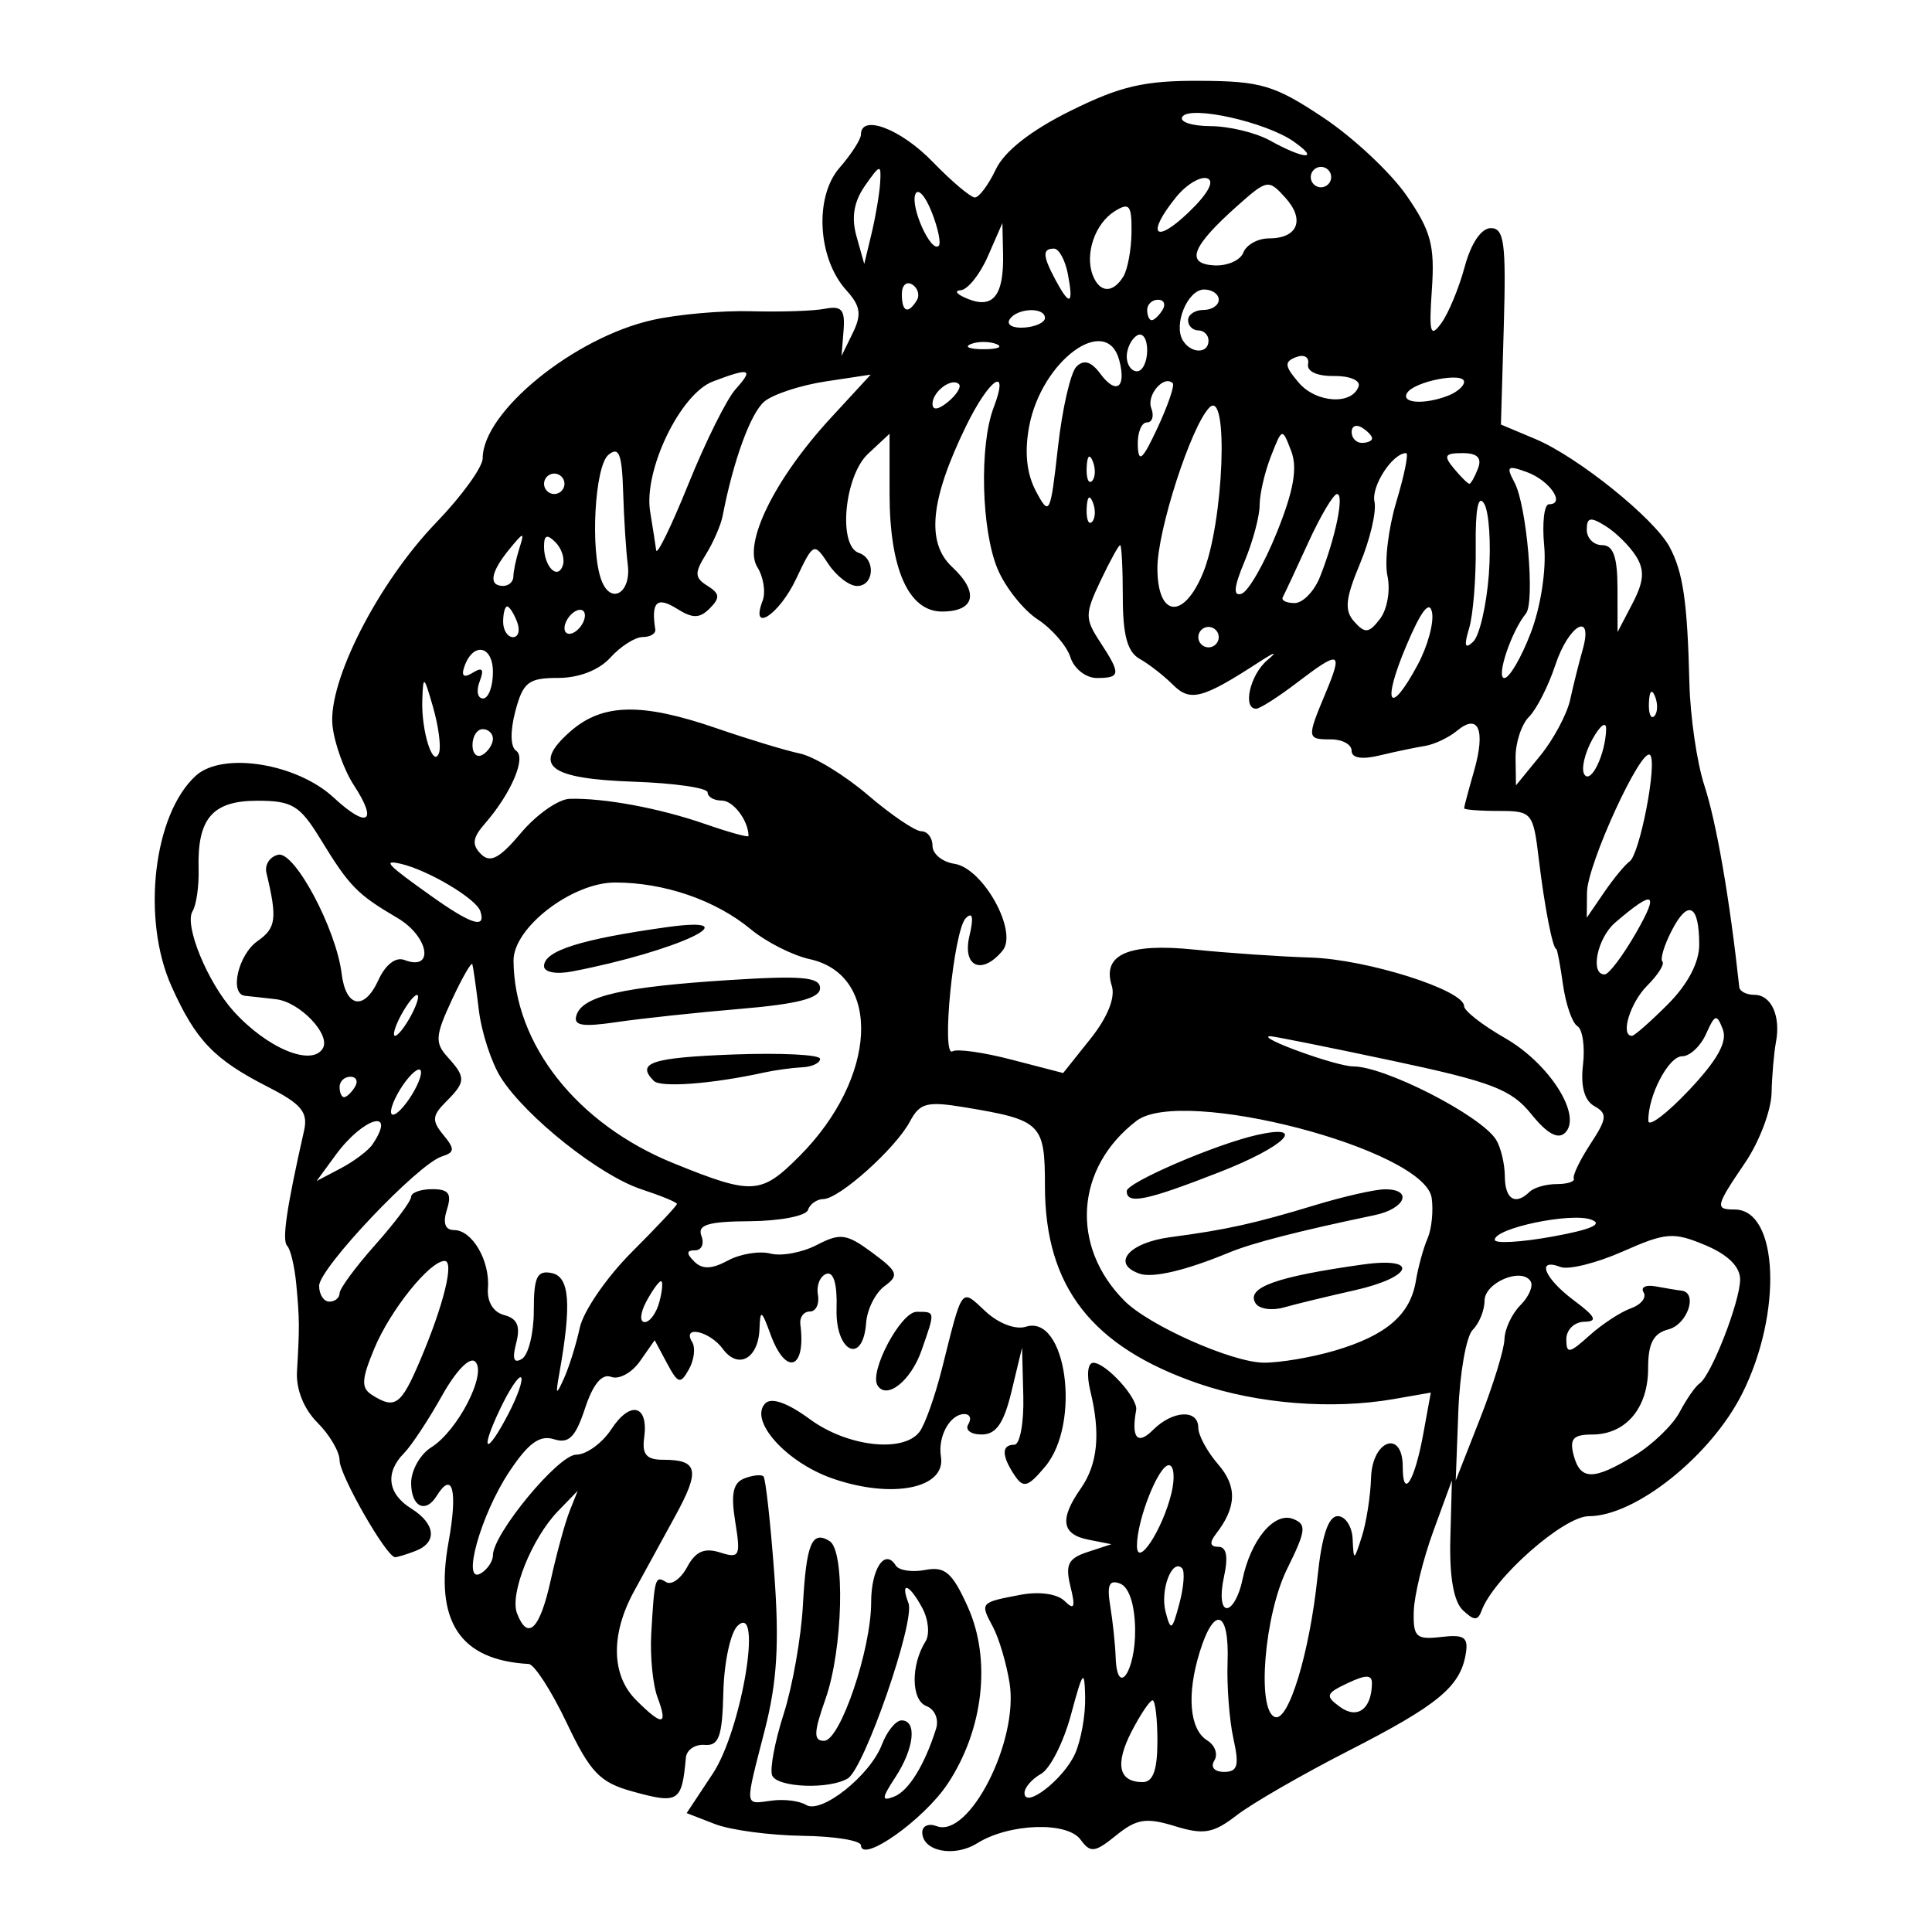 <?xml version="1.0" encoding="UTF-8" standalone="no"?>
<!DOCTYPE svg PUBLIC "-//W3C//DTD SVG 1.1//EN" "http://www.w3.org/Graphics/SVG/1.1/DTD/svg11.dtd">
<svg width="100%" height="100%" viewBox="0 0 1920 1920" version="1.1" xmlns="http://www.w3.org/2000/svg" xmlns:xlink="http://www.w3.org/1999/xlink" xml:space="preserve" xmlns:serif="http://www.serif.com/" style="fill-rule:evenodd;clip-rule:evenodd;stroke-linejoin:round;stroke-miterlimit:2;">
    <g id="path3726" transform="matrix(9.915,0,0,9.915,153.761,80.315)">
        <path d="M70.785,176.862C70.785,176.375 68.134,175.944 64.893,175.904C61.653,175.853 57.722,175.335 56.159,174.729L53.316,173.629L55.941,169.663C58.827,165.301 60.986,152.381 58.413,154.864C57.702,155.552 57.063,158.548 56.994,161.525C56.89,165.958 56.551,166.911 55.117,166.794C54.154,166.718 53.309,167.291 53.238,168.075C52.838,172.526 52.506,172.735 47.889,171.46C44.609,170.555 43.669,169.574 41.286,164.572C39.759,161.364 38.048,158.714 37.484,158.682C30.567,158.297 28.011,154.402 29.453,146.446C30.386,141.298 29.858,139.251 28.262,141.833C27.14,143.648 25.701,142.923 25.701,140.542C25.701,139.269 26.608,137.66 27.718,136.967C30.37,135.311 33.32,129.573 32.13,128.384C31.59,127.843 30.208,129.261 28.77,131.832C27.426,134.233 25.725,136.806 24.989,137.551C23.067,139.496 23.339,141.62 25.701,143.095C28.162,144.631 28.351,146.506 26.129,147.358C25.238,147.701 24.321,147.979 24.093,147.979C23.236,147.979 18.528,139.761 18.528,138.266C18.528,137.409 17.529,135.709 16.308,134.488C14.942,133.121 14.154,131.152 14.259,129.365C14.522,124.894 14.516,124.139 14.19,120.641C14.023,118.848 13.612,117.106 13.276,116.77C12.738,116.233 13.215,112.97 14.968,105.229C15.387,103.377 14.707,102.556 11.328,100.832C5.942,98.084 4.108,96.169 1.682,90.759C-1.35,83.997 -0.133,73.5 4.13,69.642C6.805,67.222 14.232,68.404 17.939,71.843C21.328,74.985 22.405,74.336 19.97,70.618C18.982,69.111 18.014,66.423 17.82,64.645C17.335,60.217 22.383,50.325 28.218,44.272C30.778,41.616 32.873,38.717 32.873,37.832C32.873,33.185 42.022,25.736 49.897,23.972C52.423,23.406 56.889,23.01 59.82,23.097C62.751,23.173 66.071,23.074 67.199,22.843C68.844,22.526 69.208,22.944 69.044,25.011L68.841,27.573L69.971,25.265C70.876,23.416 70.747,22.568 69.319,20.99C66.439,17.808 66.098,11.635 68.641,8.716C69.82,7.361 70.785,5.863 70.785,5.386C70.785,3.303 74.766,4.812 77.958,8.104C79.87,10.077 81.779,11.69 82.202,11.69C82.624,11.69 83.571,10.422 84.306,8.873C85.168,7.054 87.824,4.973 91.791,3.008C96.805,0.523 99.201,-0.031 104.789,0.001C110.885,0.028 112.241,0.44 117.097,3.665C120.098,5.658 123.862,9.176 125.462,11.485C127.913,15.021 128.314,16.501 128.012,20.879C127.708,25.283 127.852,25.804 128.955,24.294C129.671,23.315 130.726,20.769 131.3,18.638C131.935,16.28 132.962,14.764 133.924,14.764C135.259,14.764 135.46,16.296 135.218,24.608L134.932,34.452L138.394,35.907C142.636,37.69 150.306,43.863 151.838,46.725C153.192,49.256 153.621,52.205 153.822,60.361C153.905,63.742 154.58,68.36 155.321,70.623C156.536,74.334 157.864,82.005 158.822,90.844C158.867,91.268 159.547,91.612 160.332,91.612C162.031,91.612 162.994,93.73 162.495,96.369C162.297,97.417 162.1,99.707 162.057,101.46C162.014,103.212 160.826,106.346 159.417,108.422C156.429,112.825 156.36,113.13 158.357,113.13C162.755,113.13 163.182,123.471 159.118,131.574C155.987,137.817 148.415,143.87 143.735,143.87C141.22,143.87 134.193,150.064 132.993,153.339C132.617,154.366 132.233,154.356 131.112,153.288C130.194,152.421 129.758,149.921 129.861,146.116L130.018,140.275L128.146,145.399C127.116,148.216 126.238,151.823 126.195,153.413C126.124,155.979 126.433,156.267 128.933,155.975C131.265,155.701 131.691,155.997 131.402,157.694C130.846,160.964 128.623,162.798 119.666,167.378C115.042,169.742 110.002,172.647 108.467,173.832C106.097,175.66 105.158,175.828 102.244,174.933C99.371,174.05 98.414,174.202 96.37,175.856C94.224,177.593 93.79,177.646 92.797,176.287C91.452,174.448 85.637,174.651 82.437,176.65C80.119,178.098 76.932,177.459 76.932,175.549C76.932,174.907 77.58,174.631 78.373,174.935C81.626,176.183 86.608,166.416 85.684,160.602C85.371,158.632 84.62,156.095 84.014,154.965C82.709,152.525 82.711,152.52 86.773,151.75C88.655,151.392 90.463,151.648 91.2,152.371C92.176,153.33 92.303,153.015 91.786,150.918C91.244,148.722 91.553,148.099 93.506,147.458L95.888,146.677L93.583,146.223C90.894,145.693 90.667,144.166 92.819,141.092C94.522,138.66 94.822,135.592 93.776,131.31C93.385,129.713 93.514,128.493 94.072,128.493C95.346,128.493 98.585,132.063 98.371,133.232C97.858,136.034 98.498,136.788 100.06,135.225C102.033,133.252 104.597,133.122 104.597,134.997C104.597,135.755 105.491,137.406 106.583,138.666C108.513,140.89 108.447,142.961 106.362,145.656C105.693,146.521 105.772,146.937 106.603,146.937C107.438,146.937 107.617,147.926 107.159,150.011C106.777,151.75 106.908,153.085 107.462,153.085C108,153.085 108.699,151.817 109.016,150.267C109.835,146.266 112.196,143.414 114.089,144.14C115.479,144.673 115.405,145.304 113.499,149.156C111.214,153.775 110.432,163.357 112.288,164.002C113.653,164.476 115.755,157.547 116.548,149.959C116.98,145.821 117.632,143.863 118.576,143.863C119.341,143.863 120.013,144.9 120.069,146.168C120.168,148.38 120.203,148.369 120.991,145.912C121.442,144.504 121.858,141.852 121.914,140.02C122.031,136.215 125.09,135.145 125.09,138.91C125.09,142.264 126.276,140.386 127.14,135.663L127.904,131.481L124.192,132.128C118.027,133.203 110.549,132.612 104.638,130.583C93.918,126.9 89.227,120.871 89.227,110.772C89.227,104.516 88.868,104.162 81.239,102.894C77.403,102.257 76.691,102.437 75.693,104.311C74.26,107.005 68.622,112.059 67.027,112.081C66.369,112.089 65.669,112.583 65.471,113.179C65.273,113.775 62.666,114.279 59.678,114.302C55.448,114.329 54.368,114.662 54.798,115.783C55.101,116.575 54.811,117.221 54.152,117.221C53.286,117.221 53.265,117.531 54.074,118.34C54.883,119.149 55.82,119.123 57.457,118.239C58.702,117.572 60.617,117.262 61.711,117.546C62.805,117.833 64.897,117.445 66.358,116.686C68.718,115.461 69.341,115.548 71.915,117.45C74.497,119.36 74.632,119.727 73.151,120.809C72.236,121.479 71.406,123.132 71.306,124.484C70.99,128.773 68.206,127.436 68.342,123.058C68.418,120.598 68.042,119.323 67.317,119.579C66.687,119.807 66.307,120.74 66.473,121.668C66.638,122.597 66.273,123.355 65.66,123.355C65.047,123.355 64.62,123.931 64.711,124.636C65.3,129.166 63.263,129.865 61.727,125.66C60.821,123.18 60.688,123.111 60.617,125.087C60.508,128.087 58.475,129.199 56.938,127.098C55.629,125.308 52.797,124.684 53.871,126.421C54.216,126.979 54.069,128.207 53.543,129.147C52.69,130.671 52.452,130.605 51.349,128.543L50.111,126.23L48.635,128.337C47.824,129.497 46.527,130.202 45.754,129.905C44.827,129.55 43.931,130.628 43.128,133.061C42.166,135.974 41.503,136.629 40.001,136.152C38.584,135.703 37.428,136.553 35.505,139.46C32.641,143.787 30.698,150.83 32.711,149.585C33.363,149.182 33.896,148.38 33.896,147.8C33.896,145.641 40.459,137.702 42.243,137.702C43.261,137.702 44.848,136.554 45.768,135.15C47.676,132.237 49.512,132.71 49.058,135.999C48.827,137.681 49.286,138.213 50.966,138.213C54.475,138.213 54.693,139.258 52.155,143.884C50.847,146.266 48.993,149.654 48.034,151.412C45.683,155.719 45.761,159.813 48.242,162.292C50.898,164.949 51.468,164.881 50.399,162.036C49.922,160.768 49.639,157.886 49.768,155.632C50.092,150.018 50.157,149.793 51.264,150.477C51.8,150.807 52.75,150.122 53.376,148.95C54.204,147.403 55.098,147.008 56.654,147.502C58.625,148.129 58.746,147.883 58.185,144.424C57.732,141.631 57.967,140.516 59.101,140.081C59.94,139.759 60.801,139.67 61.014,139.878C61.227,140.081 61.714,144.458 62.094,149.581C62.617,156.614 62.385,160.46 61.15,165.284C59.118,173.216 59.072,172.736 61.818,172.381C63.086,172.203 64.646,172.407 65.284,172.807C66.805,173.755 71.709,169.855 72.884,166.763C73.392,165.429 74.28,164.336 74.857,164.336C76.429,164.336 76.124,167.151 74.241,170.025C72.845,172.155 72.822,172.472 74.096,171.983C75.554,171.422 77.154,168.843 78.311,165.188C78.616,164.224 78.194,163.228 77.342,162.9C75.813,162.315 75.77,158.793 77.261,156.415C77.695,155.723 77.552,154.224 76.942,153.085C75.642,150.655 74.676,150.311 75.55,152.588C76.238,154.384 71.141,169.116 69.475,170.145C67.635,171.281 62.354,171.071 61.882,169.841C61.638,169.204 62.159,166.437 63.04,163.692C63.921,160.946 64.788,156.055 64.966,152.822C65.309,146.606 65.865,145.264 67.641,146.362C69.229,147.344 68.979,157.234 67.242,162.157C66.044,165.553 66.014,166.385 67.088,166.385C68.701,166.385 71.809,157.241 71.809,152.495C71.809,149.126 73.192,147.06 74.275,148.811C74.582,149.309 75.911,149.509 77.227,149.258C79.212,148.877 79.939,149.511 81.493,152.954C83.869,158.224 83.073,165.258 79.487,170.677C77.09,174.299 70.784,178.752 70.784,176.823L70.785,176.862ZM92.23,167.712C92.833,166.388 93.296,163.826 93.258,162.021C93.197,159.126 93.03,159.33 91.842,163.753C91.101,166.511 89.749,169.186 88.837,169.696C87.925,170.206 87.179,171.066 87.179,171.606C87.179,173.264 91.065,170.267 92.23,167.711L92.23,167.712ZM100.5,166.423C100.5,164.169 100.282,162.325 100.014,162.325C99.747,162.325 98.805,163.722 97.923,165.429C96.218,168.727 96.605,170.522 99.024,170.522C100.063,170.522 100.5,169.31 100.5,166.423L100.5,166.423ZM108.119,166.167C107.711,164.336 107.448,160.877 107.533,158.482C107.719,153.32 106.206,152.764 104.747,157.458C103.416,161.742 103.712,165.245 105.498,166.347C106.275,166.827 106.594,167.732 106.206,168.359C105.799,169.018 106.21,169.497 107.181,169.497C108.544,169.497 108.721,168.871 108.119,166.167L108.119,166.167ZM122.002,160.628C122.013,159.741 121.405,159.733 119.57,160.602C117.377,161.636 117.297,161.885 118.795,162.981C120.54,164.256 121.968,163.209 122.002,160.632L122.002,160.628ZM98.266,155.195C98.232,152.722 97.655,150.967 96.761,150.625C95.67,150.206 95.426,150.751 95.772,152.867C96.026,154.406 96.27,156.729 96.317,158.031C96.462,162.121 98.324,159.413 98.266,155.195L98.266,155.195ZM39.691,150.285C40.282,147.608 41.133,144.496 41.582,143.369L42.397,141.32L40.415,143.369C37.798,146.074 35.562,151.646 36.31,153.597C37.391,156.412 38.6,155.228 39.691,150.285L39.691,150.285ZM102.972,149.086C101.961,148.074 100.752,151.284 101.322,153.465C101.837,155.433 101.974,155.349 102.7,152.636C103.143,150.977 103.266,149.381 102.972,149.087L102.972,149.086ZM101.903,141.576C102.28,140.026 102.163,138.758 101.644,138.758C100.616,138.758 98.45,144.228 98.45,146.824C98.45,149.139 101.011,145.246 101.903,141.576L101.903,141.576ZM135.285,126.133C135.311,125.106 136.034,123.571 136.884,122.72C137.735,121.87 138.195,120.793 137.908,120.328C137.016,118.885 133.288,120.455 133.288,122.279C133.288,123.227 132.757,124.536 132.107,125.185C131.457,125.834 130.808,129.5 130.663,133.331L130.401,140.296L132.816,134.148C134.145,130.766 135.256,127.16 135.285,126.133L135.285,126.133ZM148.337,137.784C150.132,136.689 152.161,134.731 152.845,133.433C153.529,132.135 154.428,130.843 154.844,130.561C156.014,129.767 158.905,122.348 158.905,120.137C158.905,118.856 157.673,117.646 155.401,116.697C152.215,115.365 151.466,115.424 147.129,117.343C144.507,118.502 141.703,119.2 140.899,118.89C138.434,117.944 139.273,120.022 142.254,122.246C144.436,123.874 144.667,124.356 143.279,124.381C142.292,124.4 141.486,125.185 141.486,126.128C141.486,127.627 141.778,127.582 143.791,125.768C145.059,124.627 146.933,123.397 147.955,123.035C148.977,122.672 149.551,121.955 149.231,121.435C148.91,120.918 149.456,120.649 150.446,120.836C151.435,121.014 152.59,121.214 153.013,121.26C154.705,121.438 153.647,124.639 151.732,125.14C150.203,125.541 149.683,126.537 149.683,129.069C149.683,133.042 147.441,135.684 144.07,135.684C142.182,135.684 141.791,136.115 142.213,137.733C142.884,140.296 144.199,140.307 148.337,137.783L148.337,137.784ZM35.484,133.54C36.385,131.798 36.941,130.189 36.718,129.967C36.495,129.738 35.547,131.171 34.61,133.136C32.503,137.555 33.233,137.893 35.484,133.539L35.484,133.54ZM26.6,128.256C28.972,122.677 30.057,118.26 29.05,118.283C27.55,118.31 23.625,123.202 22.028,127.022C20.713,130.17 20.669,131.013 21.782,131.719C24.091,133.182 24.689,132.754 26.6,128.256L26.6,128.256ZM42.605,124.976C42.966,123.312 45.305,119.909 47.802,117.412C50.298,114.917 52.341,112.738 52.341,112.575C52.341,112.397 50.729,111.745 48.758,111.094C44.601,109.721 37.237,103.875 34.72,99.948C33.763,98.457 32.759,95.396 32.488,93.149C32.216,90.902 31.924,88.832 31.839,88.55C31.752,88.269 30.826,89.877 29.78,92.126C28.119,95.695 28.064,96.421 29.35,97.842C31.211,99.899 31.195,100.328 29.185,102.338C27.798,103.726 27.759,104.233 28.929,105.652C30.099,107.07 30.075,107.402 28.775,107.813C26.381,108.569 16.479,119.014 16.479,120.783C16.479,121.653 16.94,122.363 17.503,122.363C18.067,122.363 18.528,121.985 18.528,121.523C18.528,121.062 20.142,118.872 22.114,116.656C24.086,114.44 25.699,112.282 25.7,111.859C25.7,111.436 26.654,111.091 27.819,111.091C29.471,111.091 29.794,111.542 29.287,113.14C28.86,114.487 29.102,115.189 29.996,115.189C31.82,115.189 33.612,118.254 33.399,121.008C33.293,122.377 33.926,123.422 35.033,123.712C36.342,124.055 36.672,124.823 36.232,126.508C35.811,128.115 35.991,128.605 36.81,128.098C37.462,127.694 37.996,125.514 37.996,123.251C37.996,119.879 38.319,119.203 39.789,119.5C41.587,119.863 41.796,122.589 40.557,129.535C40.161,131.754 40.224,131.822 41.024,130.047C41.533,128.921 42.244,126.637 42.606,124.974L42.605,124.976ZM118.312,127.263C123.441,125.744 125.844,123.678 126.403,120.302C126.636,118.899 127.163,116.98 127.576,116.035C127.989,115.089 128.175,113.26 127.99,111.969C127.29,107.1 102.964,100.748 98.403,104.244C92.261,108.952 91.741,116.826 97.213,122.298C99.687,124.77 107.963,128.446 111.14,128.48C112.765,128.499 115.992,127.95 118.312,127.263L118.312,127.263ZM110.333,122.524C109.361,120.952 112.386,119.861 121.088,118.643C126.818,117.842 126.128,119.911 120.224,121.236C117.547,121.837 114.372,122.605 113.167,122.948C111.963,123.29 110.687,123.1 110.333,122.524L110.333,122.524ZM98.707,119.559C95.838,118.573 97.618,116.457 101.781,115.905C107.464,115.152 110.205,114.543 116.396,112.665C119.206,111.813 122.312,111.111 123.298,111.105C126.15,111.087 125.375,113.046 122.274,113.694C114.656,115.287 110.001,116.485 107.672,117.449C103.327,119.247 100.045,120.021 98.707,119.562L98.707,119.559ZM97.426,111.282C97.426,110.427 106.34,106.587 110.489,105.655C115.626,104.501 113.284,106.822 106.726,109.383C99.358,112.261 97.426,112.655 97.426,111.283L97.426,111.282ZM50.589,122.364C50.884,121.238 50.954,120.315 50.744,120.315C50.536,120.315 49.87,121.238 49.267,122.364C48.661,123.495 48.591,124.414 49.112,124.414C49.63,124.414 50.294,123.49 50.589,122.364ZM143.96,114.137C141.886,113.409 134.313,115.002 134.313,116.166C134.313,116.564 136.91,116.419 140.083,115.846C143.986,115.139 145.24,114.586 143.96,114.137L143.96,114.137ZM137.821,111.35C138.248,110.926 139.468,110.581 140.534,110.581C141.599,110.581 142.364,110.327 142.234,110.023C142.105,109.716 142.859,108.151 143.912,106.545C145.57,104.014 145.622,103.51 144.3,102.771C143.296,102.208 142.905,100.792 143.157,98.626C143.368,96.815 143.117,95.073 142.598,94.753C142.08,94.433 141.43,92.561 141.153,90.592C140.876,88.624 140.572,87.013 140.477,87.013C140.123,87.013 139.295,82.756 138.732,78.048C138.168,73.318 138.054,73.181 134.695,73.181C132.795,73.181 131.24,73.054 131.24,72.917C131.24,72.765 131.687,71.093 132.234,69.185C133.411,65.082 132.693,63.352 130.55,65.129C129.708,65.829 128.251,66.519 127.312,66.666C126.372,66.819 124.336,67.24 122.786,67.615C120.987,68.051 119.968,67.884 119.968,67.153C119.968,66.524 119.046,66.009 117.919,66.009C115.472,66.009 115.459,65.908 117.355,61.366C119.124,57.13 118.815,57.025 114.424,60.374C112.577,61.781 110.763,62.936 110.394,62.936C109.004,62.936 109.792,59.516 111.515,58.069C112.604,57.154 112.302,57.217 110.747,58.222C105.006,61.952 103.796,62.273 102.049,60.527C101.141,59.619 99.641,58.452 98.715,57.935C97.497,57.252 97.032,55.548 97.032,51.764C97.032,48.889 96.913,46.536 96.765,46.536C96.618,46.536 95.732,48.149 94.795,50.123C93.226,53.431 93.222,53.907 94.747,56.235C96.863,59.464 96.828,59.856 94.421,59.856C93.332,59.856 92.144,58.923 91.782,57.779C91.419,56.638 89.942,54.929 88.499,53.983C87.056,53.037 85.247,50.759 84.478,48.92C82.851,45.025 82.642,36.552 84.08,32.769C85.738,28.408 83.646,29.818 81.303,34.641C77.719,42.018 77.305,46.287 79.936,48.739C82.659,51.276 82.218,53.195 78.911,53.195C75.558,53.195 73.654,48.914 73.654,41.37L73.654,35.375L71.503,37.379C69.116,39.603 68.465,46.615 70.58,47.32C72.282,47.888 72.131,50.633 70.398,50.633C69.621,50.633 68.325,49.639 67.518,48.421C66.068,46.238 66.026,46.258 64.271,49.958C62.574,53.534 59.66,55.424 60.925,52.129C61.258,51.262 61.021,49.737 60.4,48.742C58.936,46.398 62.143,39.886 67.762,33.79L71.765,29.447L67.231,30.134C64.737,30.512 61.984,31.415 61.113,32.138C59.737,33.279 57.995,38.046 56.926,43.596C56.749,44.522 55.99,46.266 55.241,47.474C54.087,49.333 54.113,49.817 55.408,50.621C56.641,51.387 56.686,51.823 55.639,52.871C54.605,53.903 53.928,53.911 52.317,52.897C50.335,51.66 49.739,52.238 50.172,54.982C50.238,55.406 49.673,55.75 48.915,55.75C48.157,55.75 46.702,56.674 45.682,57.8C44.538,59.065 42.527,59.849 40.43,59.849C37.46,59.849 36.92,60.27 36.147,63.179C35.618,65.175 35.648,66.765 36.223,67.147C37.266,67.84 35.716,71.447 33.074,74.474C31.854,75.872 31.767,76.572 32.699,77.503C33.631,78.434 34.559,77.944 36.722,75.372C38.269,73.536 40.456,72.003 41.584,71.967C45.007,71.866 50.567,72.893 55.16,74.488C57.555,75.32 59.515,75.863 59.515,75.693C59.515,74.163 57.994,72.143 56.844,72.143C56.059,72.143 55.416,71.775 55.416,71.323C55.416,70.872 52.087,70.39 48.018,70.251C39.468,69.957 37.78,68.628 41.641,65.227C44.868,62.386 48.79,62.299 56.336,64.902C59.493,65.99 63.242,67.127 64.666,67.426C66.09,67.725 69.16,69.599 71.489,71.594C73.817,73.587 76.226,75.218 76.841,75.218C77.455,75.218 77.959,75.877 77.959,76.684C77.959,77.49 78.944,78.297 80.149,78.477C83.028,78.908 86.56,85.28 84.976,87.188C82.907,89.681 80.93,88.808 81.657,85.722C82.102,83.835 81.981,83.244 81.292,83.929C80.08,85.136 78.806,97.992 79.97,97.272C80.406,97.004 83.078,97.374 85.908,98.117L91.053,99.451L93.789,96.021C95.503,93.873 96.302,91.888 95.928,90.71C94.93,87.566 97.594,86.398 104.21,87.079C107.524,87.418 112.771,87.779 115.87,87.877C121.512,88.055 131.24,91.138 131.24,92.746C131.24,93.215 133.079,94.653 135.326,95.937C139.795,98.492 143.117,103.728 141.358,105.446C140.653,106.135 139.546,105.522 137.981,103.576C135.976,101.086 134.029,100.338 123.968,98.202C117.542,96.838 112.054,95.737 111.772,95.757C110.353,95.859 118.435,98.786 120.119,98.786C123.312,98.786 132.901,103.7 134.437,106.122C134.916,106.878 135.314,108.534 135.323,109.801C135.338,112.122 136.383,112.763 137.822,111.338L137.821,111.35ZM64.638,107.763C72.411,99.96 72.939,89.637 65.646,88.035C63.937,87.66 61.282,86.313 59.746,85.042C56.219,82.124 51.085,80.354 46.149,80.354C41.821,80.354 35.935,84.883 35.963,88.194C36.031,96.601 42.347,104.584 52.03,108.505C59.928,111.702 60.762,111.653 64.638,107.764L64.638,107.763ZM50.027,100.24C48.213,98.427 49.784,97.905 57.979,97.592C62.771,97.414 66.69,97.607 66.689,98.028C66.688,98.452 65.88,98.832 64.893,98.875C63.907,98.926 62.178,99.157 61.051,99.405C55.882,100.542 50.72,100.932 50.027,100.24L50.027,100.24ZM42.281,93.627C42.915,91.728 46.923,90.812 57.588,90.131C64.874,89.667 66.686,89.829 66.686,90.948C66.686,91.95 64.442,92.535 58.745,93.015C54.378,93.382 48.783,93.981 46.313,94.344C42.801,94.861 41.922,94.704 42.281,93.626L42.281,93.627ZM39.021,88.736C39.021,87.202 42.69,86.037 51.317,84.831C60.102,83.604 52.278,87.266 41.839,89.268C40.216,89.58 39.021,89.344 39.021,88.735L39.021,88.736ZM21.842,106.585C24.299,102.905 20.903,103.887 18.146,107.653L16.227,110.274L18.659,108.994C19.996,108.289 21.429,107.206 21.843,106.584L21.842,106.585ZM157.173,95.074C156.565,93.489 156.382,93.54 155.492,95.533C154.943,96.766 153.861,97.773 153.087,97.773C151.731,97.773 149.656,101.747 149.709,104.244C149.724,104.911 151.562,103.521 153.795,101.155C156.627,98.155 157.65,96.315 157.173,95.074ZM26.693,99.37C26.675,98.774 25.983,99.193 25.156,100.273C24.328,101.366 23.666,102.751 23.684,103.347C23.702,103.943 24.394,103.55 25.221,102.444C26.048,101.351 26.711,99.966 26.693,99.37ZM20.065,100.846C20.413,100.283 20.21,99.822 19.613,99.822C19.016,99.822 18.528,100.283 18.528,100.846C18.528,101.409 18.731,101.871 18.98,101.871C19.228,101.871 19.717,101.409 20.065,100.846ZM16.84,96.992C17.688,95.62 14.548,92.318 12.143,92.052C10.865,91.9 9.473,91.756 9.05,91.71C7.459,91.532 8.363,87.586 10.306,86.224C12.174,84.915 12.296,83.98 11.197,79.39C11.001,78.578 11.536,77.759 12.382,77.571C14.028,77.203 18.185,85.005 18.736,89.496C19.155,92.908 21.009,93.23 22.419,90.135C23.126,88.583 24.157,87.784 25.025,88.119C28.073,89.288 27.487,85.765 24.324,83.907C20.276,81.528 19.523,80.756 16.613,76C14.547,72.623 13.78,72.158 10.283,72.158C5.786,72.158 4.254,73.938 4.398,78.997C4.446,80.709 4.172,82.616 3.79,83.236C2.935,84.618 5.288,90.354 7.895,93.245C11.239,96.95 15.709,98.824 16.84,96.994L16.84,96.992ZM25.701,93.674C26.304,92.548 26.567,91.624 26.285,91.624C26.003,91.624 25.279,92.548 24.676,93.674C24.072,94.8 23.81,95.723 24.091,95.723C24.373,95.723 25.097,94.8 25.701,93.674ZM151.653,92.57C153.649,90.574 154.806,88.381 154.806,86.593C154.806,82.581 153.701,81.991 152.071,85.133C151.301,86.616 150.871,88.031 151.116,88.276C151.362,88.53 150.678,89.605 149.597,90.686C147.874,92.41 146.867,95.724 148.067,95.724C148.306,95.724 149.919,94.306 151.653,92.571L151.653,92.57ZM148.504,85.346C150.825,81.282 150.286,81.029 146.397,84.359C144.586,85.909 143.832,89.583 145.328,89.568C145.751,89.564 147.18,87.663 148.504,85.346L148.504,85.346ZM32.633,83.22C32.217,81.97 27.378,79.097 24.641,78.474C22.797,78.056 23.275,78.55 27.795,81.763C31.781,84.592 33.237,85.031 32.633,83.221L32.633,83.22ZM147.824,78.247C148.85,77.537 150.628,68.32 149.883,67.574C149.017,66.707 143.583,78.54 143.558,81.349L143.535,83.883L145.269,81.349C146.223,79.957 147.372,78.56 147.824,78.247L147.824,78.247ZM141.875,62.016C142.197,60.547 142.756,58.31 143.118,57.042C144.241,53.096 141.728,54.484 140.386,58.551C139.694,60.649 138.505,62.987 137.745,63.748C136.984,64.509 136.379,66.365 136.399,67.875L136.438,70.619L138.864,67.651C140.199,66.018 141.554,63.483 141.877,62.016L141.875,62.016ZM145.476,64.983C145.495,64.139 144.877,64.593 144.101,65.995C143.325,67.398 142.96,68.98 143.289,69.513C143.936,70.561 145.418,67.492 145.476,64.983ZM27.896,62.772C26.977,59.579 26.904,59.533 26.818,62.082C26.711,65.214 27.938,69.031 28.504,67.332C28.712,66.708 28.438,64.656 27.896,62.773L27.896,62.772ZM33.898,65.947C33.898,65.417 33.437,64.983 32.873,64.983C32.31,64.983 31.849,65.701 31.849,66.581C31.849,67.458 32.31,67.892 32.873,67.544C33.437,67.197 33.898,66.477 33.898,65.947ZM150.383,61.717C150.056,60.9 149.813,61.141 149.764,62.335C149.718,63.416 149.961,64.019 150.302,63.68C150.642,63.34 150.679,62.455 150.383,61.717L150.383,61.717ZM33.898,59.262C33.898,56.549 31.868,56.214 31.011,58.785C30.712,59.683 31.01,59.865 31.89,59.32C32.846,58.729 33.037,58.977 32.567,60.202C32.207,61.141 32.359,61.907 32.905,61.907C33.451,61.907 33.898,60.715 33.898,59.26L33.898,59.262ZM126.584,58.539C127.582,56.685 128.231,54.318 128.026,53.279C127.775,52.011 126.924,53.127 125.436,56.65C122.97,62.499 123.755,63.791 126.584,58.539L126.584,58.539ZM137.929,55.315C138.924,52.708 139.495,48.994 139.267,46.605C139.049,44.315 139.266,42.441 139.751,42.441C141.441,42.441 139.827,40.07 137.568,39.233C135.584,38.5 135.42,38.629 136.291,40.258C137.521,42.558 138.365,52.271 137.433,53.4C135.974,55.168 134.406,59.86 135.275,59.86C135.78,59.86 136.974,57.816 137.929,55.315L137.929,55.315ZM106.648,55.761C106.648,55.198 106.187,54.737 105.623,54.737C105.06,54.737 104.599,55.198 104.599,55.761C104.599,56.324 105.06,56.786 105.623,56.786C106.187,56.786 106.648,56.324 106.648,55.761ZM133.719,49.49C133.955,46.379 133.742,43.174 133.243,42.369C132.655,41.42 132.361,42.937 132.405,46.684C132.443,49.862 132.144,53.551 131.741,54.881C131.209,56.636 131.321,57.003 132.149,56.222C132.776,55.631 133.482,52.601 133.719,49.49L133.719,49.49ZM36.318,54.224C35.993,53.38 35.547,52.687 35.325,52.687C35.105,52.687 34.922,53.38 34.922,54.224C34.922,55.069 35.369,55.761 35.915,55.761C36.461,55.761 36.642,55.069 36.318,54.224ZM43.12,53.59C43.12,53.027 42.659,52.85 42.095,53.2C41.531,53.547 41.07,54.295 41.07,54.858C41.07,55.421 41.531,55.599 42.095,55.249C42.659,54.902 43.12,54.153 43.12,53.59ZM123.558,49.627C123.245,48.204 123.649,44.852 124.452,42.179C125.257,39.505 125.697,37.317 125.43,37.317C124.07,37.317 121.917,40.621 122.258,42.186C122.473,43.17 121.82,45.963 120.808,48.389C119.335,51.919 119.221,53.083 120.237,54.218C121.31,55.418 121.706,55.375 122.815,53.926C123.536,52.985 123.87,51.051 123.558,49.628L123.558,49.627ZM148.477,47.654C147.846,46.645 146.476,45.285 145.433,44.632C143.901,43.676 143.535,43.745 143.535,44.992C143.535,45.842 144.227,46.54 145.072,46.54C146.196,46.54 146.611,47.709 146.615,50.894L146.623,55.249L148.125,52.37C149.268,50.177 149.353,49.055 148.479,47.655L148.477,47.654ZM105.061,49.356C107.154,44.316 107.678,30.724 105.701,32.757C103.864,34.646 100.501,45.049 100.5,48.844C100.5,53.771 103.106,54.063 105.061,49.356ZM116.805,49.698C118.366,45.738 119.253,41.416 118.506,41.416C118.143,41.416 116.845,43.607 115.621,46.283C114.398,48.96 113.249,51.419 113.068,51.748C112.888,52.077 113.419,52.346 114.251,52.346C115.082,52.346 116.232,51.154 116.805,49.699L116.805,49.698ZM47.414,48.483C47.239,47.132 47.031,43.857 46.95,41.206C46.833,37.383 46.527,36.614 45.473,37.489C44.101,38.628 43.637,47.098 44.783,50.084C45.734,52.562 47.779,51.319 47.414,48.483L47.414,48.483ZM112.489,45.225C114.164,41.057 114.559,38.797 113.909,37.103C113.007,34.757 113.006,34.757 111.877,37.638C111.255,39.225 110.746,41.429 110.746,42.538C110.746,43.646 110.063,46.188 109.229,48.186C108.154,50.759 108.069,51.698 108.939,51.408C109.615,51.18 111.212,48.4 112.489,45.224L112.489,45.225ZM35.947,49.696C35.947,49.178 36.215,47.91 36.543,46.878C37.088,45.161 37.001,45.171 35.518,46.979C33.662,49.257 33.439,50.626 34.922,50.626C35.486,50.626 35.947,50.202 35.947,49.685L35.947,49.696ZM40.161,46.243C39.324,45.406 39.021,45.521 39.021,46.674C39.021,48.711 40.399,50.089 40.908,48.561C41.124,47.915 40.789,46.87 40.161,46.243ZM58.219,30.912C60.072,28.85 59.678,28.718 55.939,30.138C52.673,31.381 48.979,39.052 49.658,43.184C49.914,44.747 50.185,46.486 50.261,47.049C50.337,47.612 51.795,44.617 53.503,40.389C55.21,36.163 57.332,31.897 58.219,30.911L58.219,30.912ZM94.027,42.247C93.7,41.431 93.457,41.672 93.408,42.866C93.362,43.947 93.606,44.553 93.946,44.21C94.287,43.871 94.323,42.985 94.028,42.247L94.027,42.247ZM92.392,28.638C93.131,27.91 93.874,28.136 94.778,29.358C96.362,31.501 97.401,30.781 96.683,28.034C95.43,23.246 88.886,28.027 87.646,34.637C87.163,37.214 87.391,39.385 88.331,41.146C89.682,43.677 89.774,43.492 90.53,36.74C90.963,32.864 91.801,29.218 92.392,28.637L92.392,28.638ZM41.07,40.39C41.07,39.827 40.609,39.366 40.046,39.366C39.482,39.366 39.021,39.827 39.021,40.39C39.021,40.953 39.482,41.415 40.046,41.415C40.609,41.415 41.07,40.953 41.07,40.39ZM94.027,38.148C93.7,37.332 93.457,37.572 93.408,38.767C93.362,39.847 93.606,40.454 93.946,40.111C94.287,39.771 94.323,38.886 94.028,38.148L94.027,38.148ZM132.634,38.853C133.043,37.788 132.566,37.316 131.082,37.316C129.293,37.316 129.15,37.57 130.214,38.853C130.916,39.698 131.615,40.39 131.767,40.39C131.92,40.39 132.31,39.698 132.634,38.853ZM102.038,30.316C101.16,29.438 99.382,31.497 99.885,32.809C100.188,33.597 99.989,34.242 99.443,34.242C98.897,34.242 98.488,35.279 98.533,36.547C98.6,38.368 99.017,37.992 100.516,34.772C101.56,32.527 102.245,30.522 102.038,30.314L102.038,30.316ZM122.017,35.84C122.017,35.586 121.556,35.102 120.993,34.754C120.429,34.407 119.968,34.602 119.968,35.206C119.968,35.802 120.429,36.291 120.993,36.291C121.556,36.291 122.017,36.088 122.017,35.84ZM80.612,30.407C79.901,29.697 77.958,31.14 77.958,32.378C77.958,33.058 78.545,32.979 79.519,32.175C80.378,31.462 80.87,30.669 80.612,30.41L80.612,30.407ZM120.67,30.61C120.863,30.024 119.746,29.563 118.189,29.586C116.501,29.612 115.456,29.124 115.601,28.384C115.738,27.691 115.204,27.387 114.398,27.694C113.195,28.155 113.24,28.586 114.667,30.255C116.422,32.309 120.042,32.522 120.67,30.61L120.67,30.61ZM129.618,31.566C130.51,31.224 131.239,30.598 131.239,30.172C131.239,29.152 126.245,30.121 125.528,31.285C124.887,32.322 127.23,32.482 129.619,31.567L129.618,31.566ZM99.475,27.005C99.475,25.846 99.014,25.179 98.451,25.529C97.887,25.876 97.426,26.827 97.426,27.639C97.426,28.45 97.887,29.115 98.451,29.115C99.014,29.115 99.475,28.166 99.475,27.005ZM84.362,26.386C83.657,26.102 82.504,26.102 81.8,26.386C81.095,26.67 81.673,26.903 83.081,26.903C84.49,26.903 85.066,26.675 84.362,26.386L84.362,26.386ZM105.623,26.041C105.623,25.478 105.162,25.016 104.598,25.016C104.035,25.016 103.574,24.555 103.574,23.992C103.574,23.429 104.265,22.967 105.111,22.967C105.956,22.967 106.648,22.505 106.648,21.942C106.648,21.379 105.987,20.918 105.18,20.918C103.534,20.918 102.071,24.439 103.056,26.032C103.88,27.366 105.623,27.371 105.623,26.039L105.623,26.041ZM89.229,23.773C89.229,22.64 86.401,22.764 85.681,23.926C85.353,24.456 86.018,24.819 87.157,24.732C88.297,24.656 89.229,24.212 89.229,23.769L89.229,23.773ZM101.012,22.967C101.36,22.404 101.157,21.942 100.56,21.942C99.963,21.942 99.475,22.404 99.475,22.967C99.475,23.53 99.678,23.992 99.927,23.992C100.176,23.992 100.664,23.53 101.012,22.967ZM76.377,22.013C76.701,21.488 76.499,20.771 75.925,20.416C75.352,20.061 74.884,20.492 74.884,21.369C74.884,23.17 75.498,23.434 76.377,22.013ZM85.031,17.332L84.962,14.258L83.506,17.588C82.705,19.419 81.475,20.95 80.772,20.99C80.069,21.041 80.416,21.429 81.543,21.875C84.058,22.872 85.122,21.485 85.03,17.332L85.031,17.332ZM91.529,19.381C91.259,17.973 90.632,16.819 90.134,16.819C88.956,16.819 88.992,17.537 90.288,19.961C91.721,22.638 92.115,22.454 91.528,19.38L91.529,19.381ZM97.076,19.637C97.513,18.932 97.886,16.926 97.905,15.178C97.931,12.449 97.694,12.152 96.211,13.078C94.246,14.305 93.203,17.352 94.02,19.48C94.703,21.263 96.025,21.329 97.076,19.632L97.076,19.637ZM109.111,17.22C109.411,16.436 110.567,15.795 111.678,15.795C114.576,15.795 115.325,13.926 113.316,11.706C111.638,9.852 111.497,9.875 108.505,12.538C103.947,16.596 103.27,18.325 106.17,18.499C107.487,18.575 108.81,18.002 109.111,17.218L109.111,17.22ZM72.713,10.188C72.825,8.327 72.705,8.352 71.2,10.5C70.072,12.111 69.806,13.689 70.342,15.595L71.117,18.357L71.855,15.283C72.26,13.592 72.646,11.3 72.713,10.188L72.713,10.188ZM77.864,13.12C77.218,11.492 76.483,10.711 76.232,11.383C75.738,12.707 77.828,17.29 78.582,16.537C78.833,16.283 78.511,14.746 77.864,13.119L77.864,13.12ZM105.493,9.775C104.803,9.547 103.397,10.397 102.369,11.665C99.354,15.388 100.224,16.443 103.624,13.186C105.563,11.327 106.272,10.035 105.493,9.775L105.493,9.775ZM117.919,9.649C117.919,9.086 117.458,8.624 116.894,8.624C116.331,8.624 115.87,9.086 115.87,9.649C115.87,10.212 116.331,10.673 116.894,10.673C117.458,10.673 117.919,10.212 117.919,9.649ZM114.181,6.097C111.356,4.119 103.729,2.421 102.995,3.61C102.683,4.114 103.954,4.533 105.819,4.543C107.684,4.55 110.362,5.197 111.771,5.978C115.216,7.891 116.855,7.972 114.181,6.105L114.181,6.097ZM67.926,140.085C63.274,138.467 59.512,134.247 61.208,132.551C61.825,131.935 63.461,132.525 65.658,134.141C69.393,136.896 75.002,137.552 76.648,135.425C77.193,134.719 78.217,131.838 78.923,129.02C81,120.733 80.78,121.021 83.268,123.339C84.573,124.554 86.285,125.206 87.316,124.878C91.369,123.593 92.882,134.566 89.249,138.897C87.518,140.962 87.07,141.091 86.191,139.78C84.872,137.812 84.859,136.706 86.157,136.706C86.721,136.706 87.127,134.515 87.059,131.839L86.934,126.972L85.887,131.327C85.107,134.571 84.339,135.681 82.876,135.681C81.796,135.681 81.197,135.22 81.545,134.657C81.893,134.094 81.717,133.632 81.154,133.632C79.71,133.632 78.471,135.879 78.802,137.896C79.326,141.084 73.922,142.173 67.927,140.087L67.926,140.085ZM72.446,130.758C71.593,129.376 74.782,123.384 76.371,123.384C78.258,123.384 78.245,123.283 76.861,127.248C75.795,130.305 73.362,132.24 72.446,130.758L72.446,130.758Z" style="fill-rule:nonzero;"/>
    </g>
</svg>
